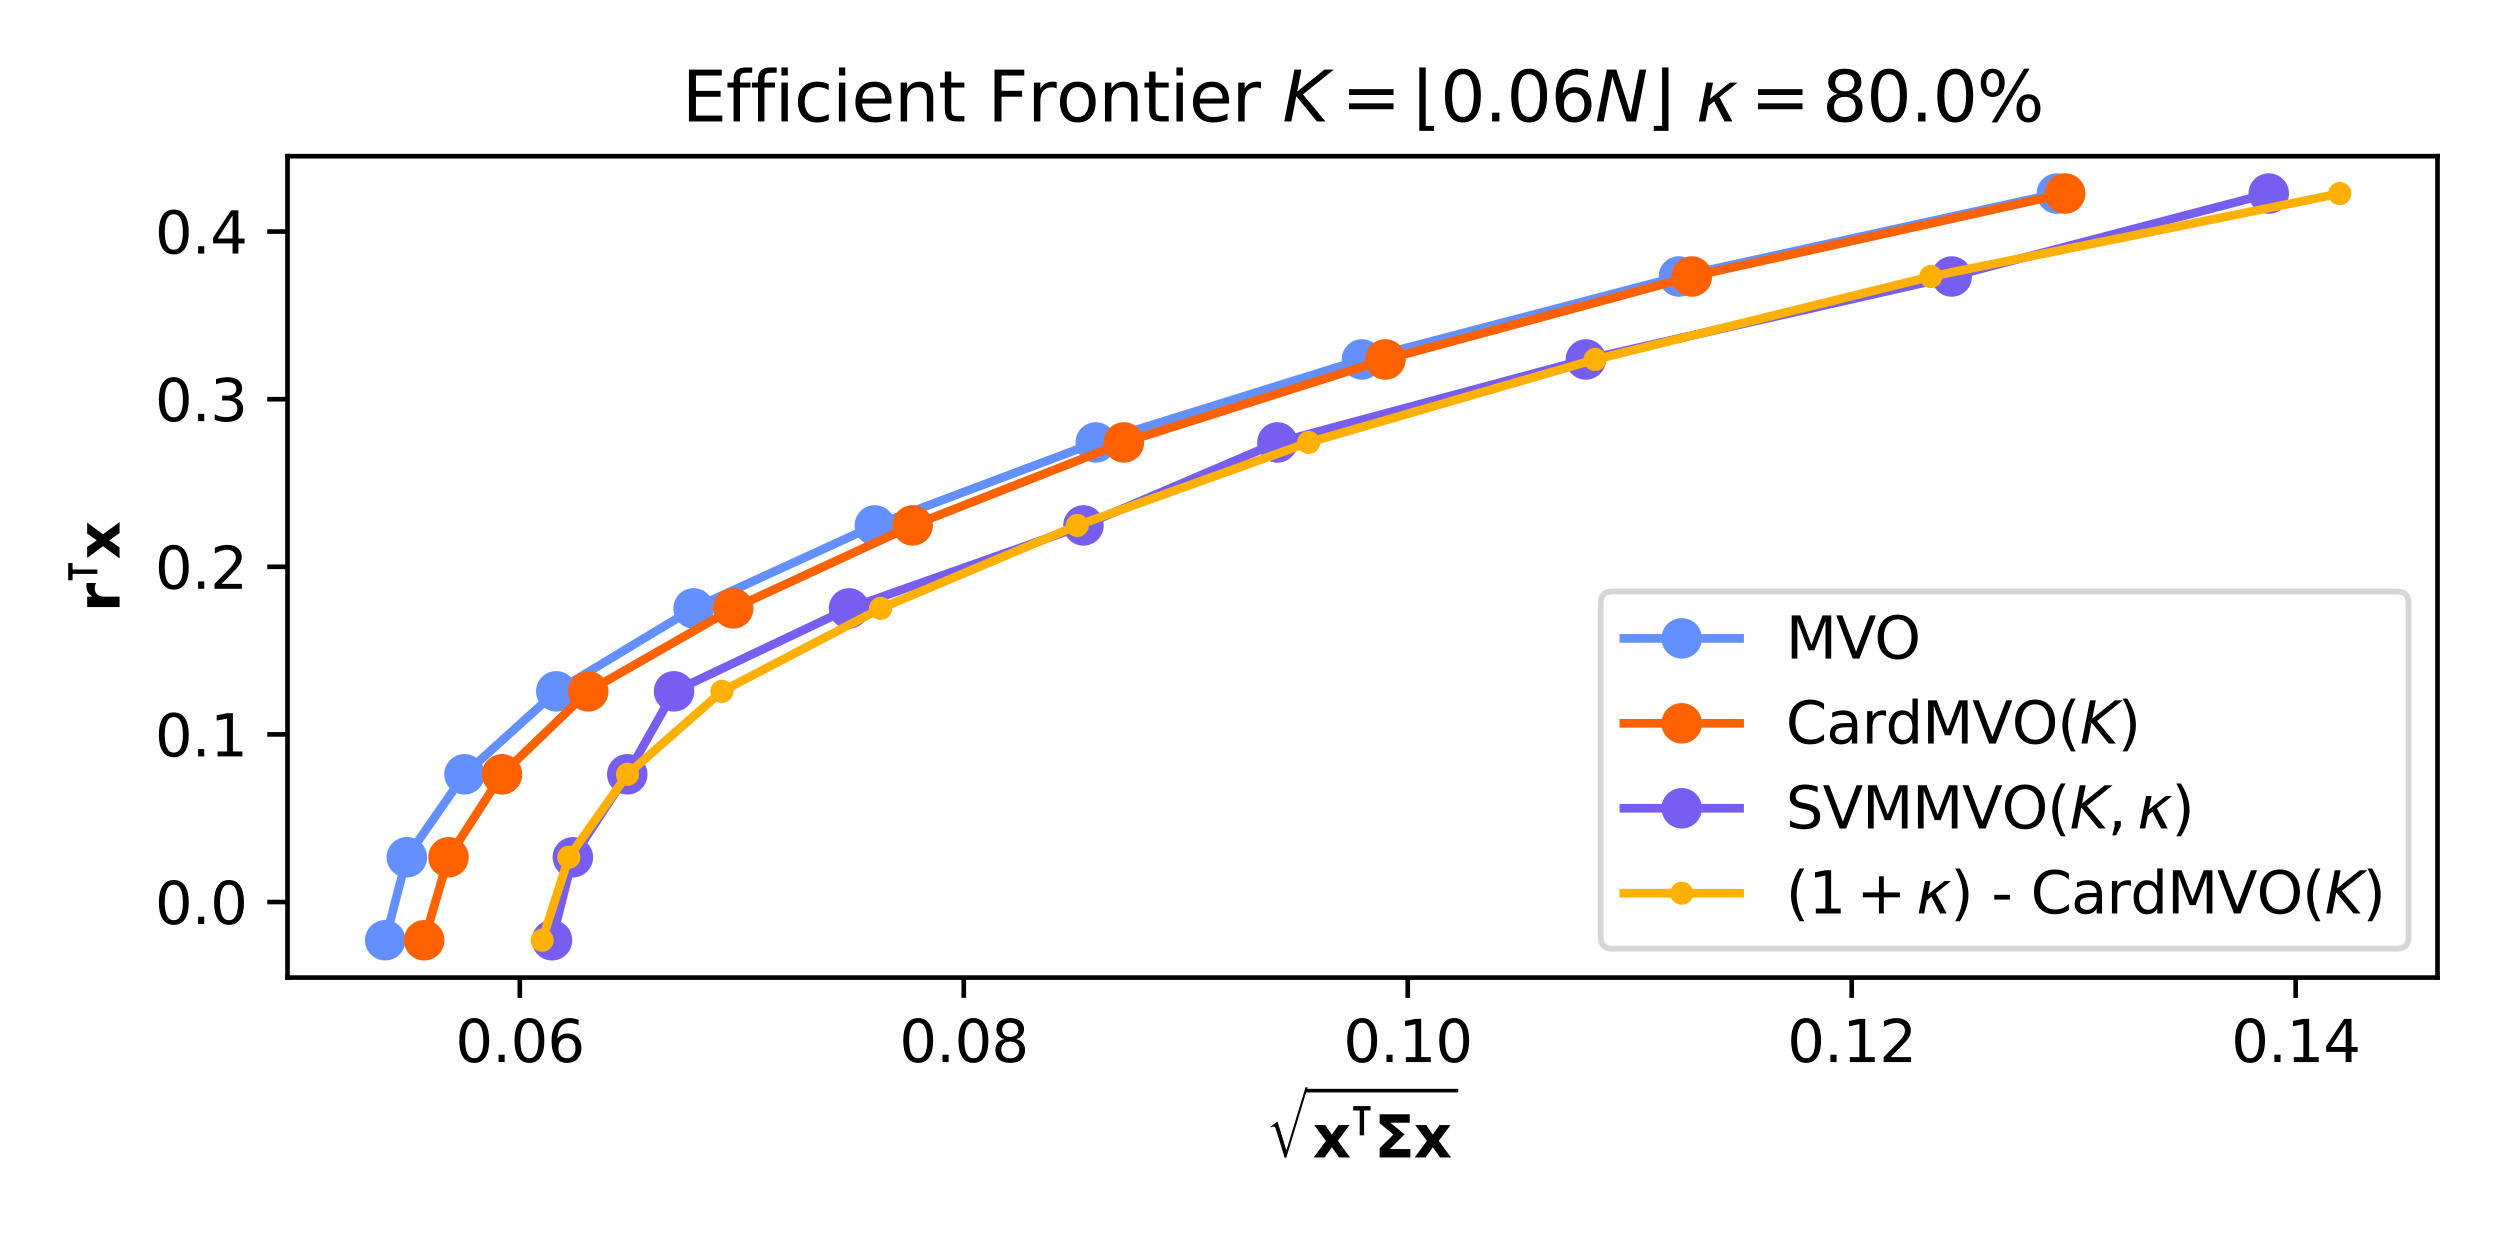 <?xml version="1.0" encoding="utf-8" standalone="no"?>
<!DOCTYPE svg PUBLIC "-//W3C//DTD SVG 1.1//EN"
  "http://www.w3.org/Graphics/SVG/1.1/DTD/svg11.dtd">
<svg xmlns:xlink="http://www.w3.org/1999/xlink" width="432pt" height="216pt" viewBox="0 0 432 216" xmlns="http://www.w3.org/2000/svg" version="1.1">
 <defs>
  <style type="text/css">*{stroke-linejoin: round; stroke-linecap: butt}</style>
 </defs>
 <g id="figure_1">
  <g id="patch_1">
   <path d="M 0 216 
L 432 216 
L 432 0 
L 0 0 
z
" style="fill: #ffffff"/>
  </g>
  <g id="axes_1">
   <g id="patch_2">
    <path d="M 49.682 168.926 
L 421.2 168.926 
L 421.2 26.992 
L 49.682 26.992 
z
" style="fill: #ffffff"/>
   </g>
   <g id="matplotlib.axis_1">
    <g id="xtick_1">
     <g id="line2d_1">
      <defs>
       <path id="m7dd9c42b30" d="M 0 0 
L 0 3.5 
" style="stroke: #000000; stroke-width: 0.8"/>
      </defs>
      <g>
       <use xlink:href="#m7dd9c42b30" x="89.823" y="168.926" style="stroke: #000000; stroke-width: 0.8"/>
      </g>
     </g>
     <g id="text_1">
      <!-- 0.06 -->
      <g transform="translate(78.69 183.524)scale(0.1 -0.1)">
       <defs>
        <path id="DejaVuSans-30" d="M 2034 4250 
Q 1547 4250 1301 3770 
Q 1056 3291 1056 2328 
Q 1056 1369 1301 889 
Q 1547 409 2034 409 
Q 2525 409 2770 889 
Q 3016 1369 3016 2328 
Q 3016 3291 2770 3770 
Q 2525 4250 2034 4250 
z
M 2034 4750 
Q 2819 4750 3233 4129 
Q 3647 3509 3647 2328 
Q 3647 1150 3233 529 
Q 2819 -91 2034 -91 
Q 1250 -91 836 529 
Q 422 1150 422 2328 
Q 422 3509 836 4129 
Q 1250 4750 2034 4750 
z
" transform="scale(0.016)"/>
        <path id="DejaVuSans-2e" d="M 684 794 
L 1344 794 
L 1344 0 
L 684 0 
L 684 794 
z
" transform="scale(0.016)"/>
        <path id="DejaVuSans-36" d="M 2113 2584 
Q 1688 2584 1439 2293 
Q 1191 2003 1191 1497 
Q 1191 994 1439 701 
Q 1688 409 2113 409 
Q 2538 409 2786 701 
Q 3034 994 3034 1497 
Q 3034 2003 2786 2293 
Q 2538 2584 2113 2584 
z
M 3366 4563 
L 3366 3988 
Q 3128 4100 2886 4159 
Q 2644 4219 2406 4219 
Q 1781 4219 1451 3797 
Q 1122 3375 1075 2522 
Q 1259 2794 1537 2939 
Q 1816 3084 2150 3084 
Q 2853 3084 3261 2657 
Q 3669 2231 3669 1497 
Q 3669 778 3244 343 
Q 2819 -91 2113 -91 
Q 1303 -91 875 529 
Q 447 1150 447 2328 
Q 447 3434 972 4092 
Q 1497 4750 2381 4750 
Q 2619 4750 2861 4703 
Q 3103 4656 3366 4563 
z
" transform="scale(0.016)"/>
       </defs>
       <use xlink:href="#DejaVuSans-30"/>
       <use xlink:href="#DejaVuSans-2e" x="63.623"/>
       <use xlink:href="#DejaVuSans-30" x="95.41"/>
       <use xlink:href="#DejaVuSans-36" x="159.033"/>
      </g>
     </g>
    </g>
    <g id="xtick_2">
     <g id="line2d_2">
      <g>
       <use xlink:href="#m7dd9c42b30" x="166.54" y="168.926" style="stroke: #000000; stroke-width: 0.8"/>
      </g>
     </g>
     <g id="text_2">
      <!-- 0.08 -->
      <g transform="translate(155.408 183.524)scale(0.1 -0.1)">
       <defs>
        <path id="DejaVuSans-38" d="M 2034 2216 
Q 1584 2216 1326 1975 
Q 1069 1734 1069 1313 
Q 1069 891 1326 650 
Q 1584 409 2034 409 
Q 2484 409 2743 651 
Q 3003 894 3003 1313 
Q 3003 1734 2745 1975 
Q 2488 2216 2034 2216 
z
M 1403 2484 
Q 997 2584 770 2862 
Q 544 3141 544 3541 
Q 544 4100 942 4425 
Q 1341 4750 2034 4750 
Q 2731 4750 3128 4425 
Q 3525 4100 3525 3541 
Q 3525 3141 3298 2862 
Q 3072 2584 2669 2484 
Q 3125 2378 3379 2068 
Q 3634 1759 3634 1313 
Q 3634 634 3220 271 
Q 2806 -91 2034 -91 
Q 1263 -91 848 271 
Q 434 634 434 1313 
Q 434 1759 690 2068 
Q 947 2378 1403 2484 
z
M 1172 3481 
Q 1172 3119 1398 2916 
Q 1625 2713 2034 2713 
Q 2441 2713 2670 2916 
Q 2900 3119 2900 3481 
Q 2900 3844 2670 4047 
Q 2441 4250 2034 4250 
Q 1625 4250 1398 4047 
Q 1172 3844 1172 3481 
z
" transform="scale(0.016)"/>
       </defs>
       <use xlink:href="#DejaVuSans-30"/>
       <use xlink:href="#DejaVuSans-2e" x="63.623"/>
       <use xlink:href="#DejaVuSans-30" x="95.41"/>
       <use xlink:href="#DejaVuSans-38" x="159.033"/>
      </g>
     </g>
    </g>
    <g id="xtick_3">
     <g id="line2d_3">
      <g>
       <use xlink:href="#m7dd9c42b30" x="243.258" y="168.926" style="stroke: #000000; stroke-width: 0.8"/>
      </g>
     </g>
     <g id="text_3">
      <!-- 0.10 -->
      <g transform="translate(232.125 183.524)scale(0.1 -0.1)">
       <defs>
        <path id="DejaVuSans-31" d="M 794 531 
L 1825 531 
L 1825 4091 
L 703 3866 
L 703 4441 
L 1819 4666 
L 2450 4666 
L 2450 531 
L 3481 531 
L 3481 0 
L 794 0 
L 794 531 
z
" transform="scale(0.016)"/>
       </defs>
       <use xlink:href="#DejaVuSans-30"/>
       <use xlink:href="#DejaVuSans-2e" x="63.623"/>
       <use xlink:href="#DejaVuSans-31" x="95.41"/>
       <use xlink:href="#DejaVuSans-30" x="159.033"/>
      </g>
     </g>
    </g>
    <g id="xtick_4">
     <g id="line2d_4">
      <g>
       <use xlink:href="#m7dd9c42b30" x="319.975" y="168.926" style="stroke: #000000; stroke-width: 0.8"/>
      </g>
     </g>
     <g id="text_4">
      <!-- 0.12 -->
      <g transform="translate(308.842 183.524)scale(0.1 -0.1)">
       <defs>
        <path id="DejaVuSans-32" d="M 1228 531 
L 3431 531 
L 3431 0 
L 469 0 
L 469 531 
Q 828 903 1448 1529 
Q 2069 2156 2228 2338 
Q 2531 2678 2651 2914 
Q 2772 3150 2772 3378 
Q 2772 3750 2511 3984 
Q 2250 4219 1831 4219 
Q 1534 4219 1204 4116 
Q 875 4013 500 3803 
L 500 4441 
Q 881 4594 1212 4672 
Q 1544 4750 1819 4750 
Q 2544 4750 2975 4387 
Q 3406 4025 3406 3419 
Q 3406 3131 3298 2873 
Q 3191 2616 2906 2266 
Q 2828 2175 2409 1742 
Q 1991 1309 1228 531 
z
" transform="scale(0.016)"/>
       </defs>
       <use xlink:href="#DejaVuSans-30"/>
       <use xlink:href="#DejaVuSans-2e" x="63.623"/>
       <use xlink:href="#DejaVuSans-31" x="95.41"/>
       <use xlink:href="#DejaVuSans-32" x="159.033"/>
      </g>
     </g>
    </g>
    <g id="xtick_5">
     <g id="line2d_5">
      <g>
       <use xlink:href="#m7dd9c42b30" x="396.692" y="168.926" style="stroke: #000000; stroke-width: 0.8"/>
      </g>
     </g>
     <g id="text_5">
      <!-- 0.14 -->
      <g transform="translate(385.559 183.524)scale(0.1 -0.1)">
       <defs>
        <path id="DejaVuSans-34" d="M 2419 4116 
L 825 1625 
L 2419 1625 
L 2419 4116 
z
M 2253 4666 
L 3047 4666 
L 3047 1625 
L 3713 1625 
L 3713 1100 
L 3047 1100 
L 3047 0 
L 2419 0 
L 2419 1100 
L 313 1100 
L 313 1709 
L 2253 4666 
z
" transform="scale(0.016)"/>
       </defs>
       <use xlink:href="#DejaVuSans-30"/>
       <use xlink:href="#DejaVuSans-2e" x="63.623"/>
       <use xlink:href="#DejaVuSans-31" x="95.41"/>
       <use xlink:href="#DejaVuSans-34" x="159.033"/>
      </g>
     </g>
    </g>
    <g id="text_6">
     <!-- $\sqrt{\bf{x}^{\intercal} \bf{\Sigma} \bf{x}}$ -->
     <g transform="translate(218.791 200.024)scale(0.1 -0.1)">
      <defs>
       <path id="STIXSizeOneSym-Regular-221a" d="M 6970 9933 
L 3373 -1888 
L 3104 -1888 
L 1626 2918 
Q 1555 3149 1465 3251 
Q 1376 3354 1229 3354 
Q 1011 3354 794 3181 
L 717 3309 
L 1766 4115 
L 1926 4115 
L 3379 -602 
L 3405 -602 
L 6605 9933 
L 6970 9933 
z
" transform="scale(0.016)"/>
       <path id="DejaVuSans-Bold-78" d="M 1422 1791 
L 159 3500 
L 1344 3500 
L 2059 2463 
L 2784 3500 
L 3969 3500 
L 2706 1797 
L 4031 0 
L 2847 0 
L 2059 1106 
L 1281 0 
L 97 0 
L 1422 1791 
z
" transform="scale(0.016)"/>
       <path id="DejaVuSans-Bold-22ba" d="M 1400 3838 
L 400 3838 
L 400 4513 
L 3072 4513 
L 3072 3838 
L 2075 3838 
L 2075 0 
L 1400 0 
L 1400 3838 
z
" transform="scale(0.016)"/>
       <path id="DejaVuSans-Bold-3a3" d="M 1684 909 
L 3903 909 
L 3903 0 
L 588 0 
L 588 1003 
L 2075 2481 
L 588 3703 
L 588 4666 
L 3834 4666 
L 3834 3756 
L 1738 3756 
L 3278 2494 
L 1684 909 
z
" transform="scale(0.016)"/>
      </defs>
      <use xlink:href="#STIXSizeOneSym-Regular-221a" transform="translate(0 19.109)scale(0.644)"/>
      <use xlink:href="#DejaVuSans-Bold-78" transform="translate(80.528 0.108)"/>
      <use xlink:href="#DejaVuSans-Bold-22ba" transform="translate(145.987 38.389)scale(0.7)"/>
      <use xlink:href="#DejaVuSans-Bold-3a3" transform="translate(186.695 0.108)"/>
      <use xlink:href="#DejaVuSans-Bold-78" transform="translate(255.005 0.108)"/>
      <path d="M 68.028 112.5 
L 68.028 118.75 
L 332.007 118.75 
L 332.007 112.5 
L 68.028 112.5 
z
"/>
     </g>
    </g>
   </g>
   <g id="matplotlib.axis_2">
    <g id="ytick_1">
     <g id="line2d_6">
      <defs>
       <path id="mb5a7e4e24e" d="M 0 0 
L -3.5 0 
" style="stroke: #000000; stroke-width: 0.8"/>
      </defs>
      <g>
       <use xlink:href="#mb5a7e4e24e" x="49.682" y="155.871" style="stroke: #000000; stroke-width: 0.8"/>
      </g>
     </g>
     <g id="text_7">
      <!-- 0.0 -->
      <g transform="translate(26.779 159.671)scale(0.1 -0.1)">
       <use xlink:href="#DejaVuSans-30"/>
       <use xlink:href="#DejaVuSans-2e" x="63.623"/>
       <use xlink:href="#DejaVuSans-30" x="95.41"/>
      </g>
     </g>
    </g>
    <g id="ytick_2">
     <g id="line2d_7">
      <g>
       <use xlink:href="#mb5a7e4e24e" x="49.682" y="126.907" style="stroke: #000000; stroke-width: 0.8"/>
      </g>
     </g>
     <g id="text_8">
      <!-- 0.1 -->
      <g transform="translate(26.779 130.707)scale(0.1 -0.1)">
       <use xlink:href="#DejaVuSans-30"/>
       <use xlink:href="#DejaVuSans-2e" x="63.623"/>
       <use xlink:href="#DejaVuSans-31" x="95.41"/>
      </g>
     </g>
    </g>
    <g id="ytick_3">
     <g id="line2d_8">
      <g>
       <use xlink:href="#mb5a7e4e24e" x="49.682" y="97.943" style="stroke: #000000; stroke-width: 0.8"/>
      </g>
     </g>
     <g id="text_9">
      <!-- 0.2 -->
      <g transform="translate(26.779 101.742)scale(0.1 -0.1)">
       <use xlink:href="#DejaVuSans-30"/>
       <use xlink:href="#DejaVuSans-2e" x="63.623"/>
       <use xlink:href="#DejaVuSans-32" x="95.41"/>
      </g>
     </g>
    </g>
    <g id="ytick_4">
     <g id="line2d_9">
      <g>
       <use xlink:href="#mb5a7e4e24e" x="49.682" y="68.979" style="stroke: #000000; stroke-width: 0.8"/>
      </g>
     </g>
     <g id="text_10">
      <!-- 0.3 -->
      <g transform="translate(26.779 72.778)scale(0.1 -0.1)">
       <defs>
        <path id="DejaVuSans-33" d="M 2597 2516 
Q 3050 2419 3304 2112 
Q 3559 1806 3559 1356 
Q 3559 666 3084 287 
Q 2609 -91 1734 -91 
Q 1441 -91 1130 -33 
Q 819 25 488 141 
L 488 750 
Q 750 597 1062 519 
Q 1375 441 1716 441 
Q 2309 441 2620 675 
Q 2931 909 2931 1356 
Q 2931 1769 2642 2001 
Q 2353 2234 1838 2234 
L 1294 2234 
L 1294 2753 
L 1863 2753 
Q 2328 2753 2575 2939 
Q 2822 3125 2822 3475 
Q 2822 3834 2567 4026 
Q 2313 4219 1838 4219 
Q 1578 4219 1281 4162 
Q 984 4106 628 3988 
L 628 4550 
Q 988 4650 1302 4700 
Q 1616 4750 1894 4750 
Q 2613 4750 3031 4423 
Q 3450 4097 3450 3541 
Q 3450 3153 3228 2886 
Q 3006 2619 2597 2516 
z
" transform="scale(0.016)"/>
       </defs>
       <use xlink:href="#DejaVuSans-30"/>
       <use xlink:href="#DejaVuSans-2e" x="63.623"/>
       <use xlink:href="#DejaVuSans-33" x="95.41"/>
      </g>
     </g>
    </g>
    <g id="ytick_5">
     <g id="line2d_10">
      <g>
       <use xlink:href="#mb5a7e4e24e" x="49.682" y="40.015" style="stroke: #000000; stroke-width: 0.8"/>
      </g>
     </g>
     <g id="text_11">
      <!-- 0.4 -->
      <g transform="translate(26.779 43.814)scale(0.1 -0.1)">
       <use xlink:href="#DejaVuSans-30"/>
       <use xlink:href="#DejaVuSans-2e" x="63.623"/>
       <use xlink:href="#DejaVuSans-34" x="95.41"/>
      </g>
     </g>
    </g>
    <g id="text_12">
     <!-- $\bf{r}^{\intercal} \bf{x}$ -->
     <g transform="translate(20.699 105.759)rotate(-90)scale(0.1 -0.1)">
      <defs>
       <path id="DejaVuSans-Bold-72" d="M 3138 2547 
Q 2991 2616 2845 2648 
Q 2700 2681 2553 2681 
Q 2122 2681 1889 2404 
Q 1656 2128 1656 1613 
L 1656 0 
L 538 0 
L 538 3500 
L 1656 3500 
L 1656 2925 
Q 1872 3269 2151 3426 
Q 2431 3584 2822 3584 
Q 2878 3584 2943 3579 
Q 3009 3575 3134 3559 
L 3138 2547 
z
" transform="scale(0.016)"/>
      </defs>
      <use xlink:href="#DejaVuSans-Bold-72" transform="translate(0 0.358)"/>
      <use xlink:href="#DejaVuSans-Bold-22ba" transform="translate(50.273 38.639)scale(0.7)"/>
      <use xlink:href="#DejaVuSans-Bold-78" transform="translate(90.981 0.358)"/>
     </g>
    </g>
   </g>
   <g id="line2d_11">
    <path d="M 66.569 162.474 
L 70.3 148.138 
L 80.267 133.801 
L 96.126 119.464 
L 119.857 105.128 
L 151.174 90.791 
L 189.351 76.454 
L 235.344 62.117 
L 290.115 47.781 
L 355.427 33.444 
" clip-path="url(#p85484d8413)" style="fill: none; stroke: #648fff; stroke-width: 1.5; stroke-linecap: square"/>
    <defs>
     <path id="m08238b3afa" d="M 0 3 
C 0.796 3 1.559 2.684 2.121 2.121 
C 2.684 1.559 3 0.796 3 0 
C 3 -0.796 2.684 -1.559 2.121 -2.121 
C 1.559 -2.684 0.796 -3 0 -3 
C -0.796 -3 -1.559 -2.684 -2.121 -2.121 
C -2.684 -1.559 -3 -0.796 -3 0 
C -3 0.796 -2.684 1.559 -2.121 2.121 
C -1.559 2.684 -0.796 3 0 3 
z
" style="stroke: #648fff"/>
    </defs>
    <g clip-path="url(#p85484d8413)">
     <use xlink:href="#m08238b3afa" x="66.569" y="162.474" style="fill: #648fff; stroke: #648fff"/>
     <use xlink:href="#m08238b3afa" x="70.3" y="148.138" style="fill: #648fff; stroke: #648fff"/>
     <use xlink:href="#m08238b3afa" x="80.267" y="133.801" style="fill: #648fff; stroke: #648fff"/>
     <use xlink:href="#m08238b3afa" x="96.126" y="119.464" style="fill: #648fff; stroke: #648fff"/>
     <use xlink:href="#m08238b3afa" x="119.857" y="105.128" style="fill: #648fff; stroke: #648fff"/>
     <use xlink:href="#m08238b3afa" x="151.174" y="90.791" style="fill: #648fff; stroke: #648fff"/>
     <use xlink:href="#m08238b3afa" x="189.351" y="76.454" style="fill: #648fff; stroke: #648fff"/>
     <use xlink:href="#m08238b3afa" x="235.344" y="62.117" style="fill: #648fff; stroke: #648fff"/>
     <use xlink:href="#m08238b3afa" x="290.115" y="47.781" style="fill: #648fff; stroke: #648fff"/>
     <use xlink:href="#m08238b3afa" x="355.427" y="33.444" style="fill: #648fff; stroke: #648fff"/>
    </g>
   </g>
   <g id="line2d_12">
    <path d="M 73.3 162.474 
L 77.502 148.138 
L 86.75 133.801 
L 101.648 119.464 
L 126.693 105.128 
L 157.708 90.791 
L 194.212 76.454 
L 239.399 62.117 
L 292.354 47.781 
L 356.859 33.444 
" clip-path="url(#p85484d8413)" style="fill: none; stroke: #fe6100; stroke-width: 1.5; stroke-linecap: square"/>
    <defs>
     <path id="m0f604b8621" d="M 0 3 
C 0.796 3 1.559 2.684 2.121 2.121 
C 2.684 1.559 3 0.796 3 0 
C 3 -0.796 2.684 -1.559 2.121 -2.121 
C 1.559 -2.684 0.796 -3 0 -3 
C -0.796 -3 -1.559 -2.684 -2.121 -2.121 
C -2.684 -1.559 -3 -0.796 -3 0 
C -3 0.796 -2.684 1.559 -2.121 2.121 
C -1.559 2.684 -0.796 3 0 3 
z
" style="stroke: #fe6100"/>
    </defs>
    <g clip-path="url(#p85484d8413)">
     <use xlink:href="#m0f604b8621" x="73.3" y="162.474" style="fill: #fe6100; stroke: #fe6100"/>
     <use xlink:href="#m0f604b8621" x="77.502" y="148.138" style="fill: #fe6100; stroke: #fe6100"/>
     <use xlink:href="#m0f604b8621" x="86.75" y="133.801" style="fill: #fe6100; stroke: #fe6100"/>
     <use xlink:href="#m0f604b8621" x="101.648" y="119.464" style="fill: #fe6100; stroke: #fe6100"/>
     <use xlink:href="#m0f604b8621" x="126.693" y="105.128" style="fill: #fe6100; stroke: #fe6100"/>
     <use xlink:href="#m0f604b8621" x="157.708" y="90.791" style="fill: #fe6100; stroke: #fe6100"/>
     <use xlink:href="#m0f604b8621" x="194.212" y="76.454" style="fill: #fe6100; stroke: #fe6100"/>
     <use xlink:href="#m0f604b8621" x="239.399" y="62.117" style="fill: #fe6100; stroke: #fe6100"/>
     <use xlink:href="#m0f604b8621" x="292.354" y="47.781" style="fill: #fe6100; stroke: #fe6100"/>
     <use xlink:href="#m0f604b8621" x="356.859" y="33.444" style="fill: #fe6100; stroke: #fe6100"/>
    </g>
   </g>
   <g id="line2d_13">
    <path d="M 95.388 162.474 
L 98.989 148.138 
L 108.392 133.801 
L 116.474 119.464 
L 146.708 105.128 
L 187.222 90.791 
L 220.735 76.454 
L 274.032 62.117 
L 337.253 47.781 
L 392.039 33.444 
" clip-path="url(#p85484d8413)" style="fill: none; stroke: #785ef0; stroke-width: 1.5; stroke-linecap: square"/>
    <defs>
     <path id="meb984ee791" d="M 0 3 
C 0.796 3 1.559 2.684 2.121 2.121 
C 2.684 1.559 3 0.796 3 0 
C 3 -0.796 2.684 -1.559 2.121 -2.121 
C 1.559 -2.684 0.796 -3 0 -3 
C -0.796 -3 -1.559 -2.684 -2.121 -2.121 
C -2.684 -1.559 -3 -0.796 -3 0 
C -3 0.796 -2.684 1.559 -2.121 2.121 
C -1.559 2.684 -0.796 3 0 3 
z
" style="stroke: #785ef0"/>
    </defs>
    <g clip-path="url(#p85484d8413)">
     <use xlink:href="#meb984ee791" x="95.388" y="162.474" style="fill: #785ef0; stroke: #785ef0"/>
     <use xlink:href="#meb984ee791" x="98.989" y="148.138" style="fill: #785ef0; stroke: #785ef0"/>
     <use xlink:href="#meb984ee791" x="108.392" y="133.801" style="fill: #785ef0; stroke: #785ef0"/>
     <use xlink:href="#meb984ee791" x="116.474" y="119.464" style="fill: #785ef0; stroke: #785ef0"/>
     <use xlink:href="#meb984ee791" x="146.708" y="105.128" style="fill: #785ef0; stroke: #785ef0"/>
     <use xlink:href="#meb984ee791" x="187.222" y="90.791" style="fill: #785ef0; stroke: #785ef0"/>
     <use xlink:href="#meb984ee791" x="220.735" y="76.454" style="fill: #785ef0; stroke: #785ef0"/>
     <use xlink:href="#meb984ee791" x="274.032" y="62.117" style="fill: #785ef0; stroke: #785ef0"/>
     <use xlink:href="#meb984ee791" x="337.253" y="47.781" style="fill: #785ef0; stroke: #785ef0"/>
     <use xlink:href="#meb984ee791" x="392.039" y="33.444" style="fill: #785ef0; stroke: #785ef0"/>
    </g>
   </g>
   <g id="line2d_14">
    <path d="M 93.69 162.474 
L 98.293 148.138 
L 108.424 133.801 
L 124.743 119.464 
L 152.179 105.128 
L 186.154 90.791 
L 226.142 76.454 
L 275.642 62.117 
L 333.652 47.781 
L 404.313 33.444 
" clip-path="url(#p85484d8413)" style="fill: none; stroke: #ffb000; stroke-width: 1.5; stroke-linecap: square"/>
    <defs>
     <path id="mba309d5049" d="M 0 1.5 
C 0.398 1.5 0.779 1.342 1.061 1.061 
C 1.342 0.779 1.5 0.398 1.5 0 
C 1.5 -0.398 1.342 -0.779 1.061 -1.061 
C 0.779 -1.342 0.398 -1.5 0 -1.5 
C -0.398 -1.5 -0.779 -1.342 -1.061 -1.061 
C -1.342 -0.779 -1.5 -0.398 -1.5 0 
C -1.5 0.398 -1.342 0.779 -1.061 1.061 
C -0.779 1.342 -0.398 1.5 0 1.5 
z
" style="stroke: #ffb000"/>
    </defs>
    <g clip-path="url(#p85484d8413)">
     <use xlink:href="#mba309d5049" x="93.69" y="162.474" style="fill: #ffb000; stroke: #ffb000"/>
     <use xlink:href="#mba309d5049" x="98.293" y="148.138" style="fill: #ffb000; stroke: #ffb000"/>
     <use xlink:href="#mba309d5049" x="108.424" y="133.801" style="fill: #ffb000; stroke: #ffb000"/>
     <use xlink:href="#mba309d5049" x="124.743" y="119.464" style="fill: #ffb000; stroke: #ffb000"/>
     <use xlink:href="#mba309d5049" x="152.179" y="105.128" style="fill: #ffb000; stroke: #ffb000"/>
     <use xlink:href="#mba309d5049" x="186.154" y="90.791" style="fill: #ffb000; stroke: #ffb000"/>
     <use xlink:href="#mba309d5049" x="226.142" y="76.454" style="fill: #ffb000; stroke: #ffb000"/>
     <use xlink:href="#mba309d5049" x="275.642" y="62.117" style="fill: #ffb000; stroke: #ffb000"/>
     <use xlink:href="#mba309d5049" x="333.652" y="47.781" style="fill: #ffb000; stroke: #ffb000"/>
     <use xlink:href="#mba309d5049" x="404.313" y="33.444" style="fill: #ffb000; stroke: #ffb000"/>
    </g>
   </g>
   <g id="patch_3">
    <path d="M 49.682 168.926 
L 49.682 26.992 
" style="fill: none; stroke: #000000; stroke-width: 0.8; stroke-linejoin: miter; stroke-linecap: square"/>
   </g>
   <g id="patch_4">
    <path d="M 421.2 168.926 
L 421.2 26.992 
" style="fill: none; stroke: #000000; stroke-width: 0.8; stroke-linejoin: miter; stroke-linecap: square"/>
   </g>
   <g id="patch_5">
    <path d="M 49.682 168.926 
L 421.2 168.926 
" style="fill: none; stroke: #000000; stroke-width: 0.8; stroke-linejoin: miter; stroke-linecap: square"/>
   </g>
   <g id="patch_6">
    <path d="M 49.682 26.992 
L 421.2 26.992 
" style="fill: none; stroke: #000000; stroke-width: 0.8; stroke-linejoin: miter; stroke-linecap: square"/>
   </g>
   <g id="text_13">
    <!-- Efficient Frontier $K = \lfloor 0.06N \rfloor$ $\kappa = 80.0\%$ -->
    <g transform="translate(117.841 20.992)scale(0.12 -0.12)">
     <defs>
      <path id="DejaVuSans-45" d="M 628 4666 
L 3578 4666 
L 3578 4134 
L 1259 4134 
L 1259 2753 
L 3481 2753 
L 3481 2222 
L 1259 2222 
L 1259 531 
L 3634 531 
L 3634 0 
L 628 0 
L 628 4666 
z
" transform="scale(0.016)"/>
      <path id="DejaVuSans-66" d="M 2375 4863 
L 2375 4384 
L 1825 4384 
Q 1516 4384 1395 4259 
Q 1275 4134 1275 3809 
L 1275 3500 
L 2222 3500 
L 2222 3053 
L 1275 3053 
L 1275 0 
L 697 0 
L 697 3053 
L 147 3053 
L 147 3500 
L 697 3500 
L 697 3744 
Q 697 4328 969 4595 
Q 1241 4863 1831 4863 
L 2375 4863 
z
" transform="scale(0.016)"/>
      <path id="DejaVuSans-69" d="M 603 3500 
L 1178 3500 
L 1178 0 
L 603 0 
L 603 3500 
z
M 603 4863 
L 1178 4863 
L 1178 4134 
L 603 4134 
L 603 4863 
z
" transform="scale(0.016)"/>
      <path id="DejaVuSans-63" d="M 3122 3366 
L 3122 2828 
Q 2878 2963 2633 3030 
Q 2388 3097 2138 3097 
Q 1578 3097 1268 2742 
Q 959 2388 959 1747 
Q 959 1106 1268 751 
Q 1578 397 2138 397 
Q 2388 397 2633 464 
Q 2878 531 3122 666 
L 3122 134 
Q 2881 22 2623 -34 
Q 2366 -91 2075 -91 
Q 1284 -91 818 406 
Q 353 903 353 1747 
Q 353 2603 823 3093 
Q 1294 3584 2113 3584 
Q 2378 3584 2631 3529 
Q 2884 3475 3122 3366 
z
" transform="scale(0.016)"/>
      <path id="DejaVuSans-65" d="M 3597 1894 
L 3597 1613 
L 953 1613 
Q 991 1019 1311 708 
Q 1631 397 2203 397 
Q 2534 397 2845 478 
Q 3156 559 3463 722 
L 3463 178 
Q 3153 47 2828 -22 
Q 2503 -91 2169 -91 
Q 1331 -91 842 396 
Q 353 884 353 1716 
Q 353 2575 817 3079 
Q 1281 3584 2069 3584 
Q 2775 3584 3186 3129 
Q 3597 2675 3597 1894 
z
M 3022 2063 
Q 3016 2534 2758 2815 
Q 2500 3097 2075 3097 
Q 1594 3097 1305 2825 
Q 1016 2553 972 2059 
L 3022 2063 
z
" transform="scale(0.016)"/>
      <path id="DejaVuSans-6e" d="M 3513 2113 
L 3513 0 
L 2938 0 
L 2938 2094 
Q 2938 2591 2744 2837 
Q 2550 3084 2163 3084 
Q 1697 3084 1428 2787 
Q 1159 2491 1159 1978 
L 1159 0 
L 581 0 
L 581 3500 
L 1159 3500 
L 1159 2956 
Q 1366 3272 1645 3428 
Q 1925 3584 2291 3584 
Q 2894 3584 3203 3211 
Q 3513 2838 3513 2113 
z
" transform="scale(0.016)"/>
      <path id="DejaVuSans-74" d="M 1172 4494 
L 1172 3500 
L 2356 3500 
L 2356 3053 
L 1172 3053 
L 1172 1153 
Q 1172 725 1289 603 
Q 1406 481 1766 481 
L 2356 481 
L 2356 0 
L 1766 0 
Q 1100 0 847 248 
Q 594 497 594 1153 
L 594 3053 
L 172 3053 
L 172 3500 
L 594 3500 
L 594 4494 
L 1172 4494 
z
" transform="scale(0.016)"/>
      <path id="DejaVuSans-20" transform="scale(0.016)"/>
      <path id="DejaVuSans-46" d="M 628 4666 
L 3309 4666 
L 3309 4134 
L 1259 4134 
L 1259 2759 
L 3109 2759 
L 3109 2228 
L 1259 2228 
L 1259 0 
L 628 0 
L 628 4666 
z
" transform="scale(0.016)"/>
      <path id="DejaVuSans-72" d="M 2631 2963 
Q 2534 3019 2420 3045 
Q 2306 3072 2169 3072 
Q 1681 3072 1420 2755 
Q 1159 2438 1159 1844 
L 1159 0 
L 581 0 
L 581 3500 
L 1159 3500 
L 1159 2956 
Q 1341 3275 1631 3429 
Q 1922 3584 2338 3584 
Q 2397 3584 2469 3576 
Q 2541 3569 2628 3553 
L 2631 2963 
z
" transform="scale(0.016)"/>
      <path id="DejaVuSans-6f" d="M 1959 3097 
Q 1497 3097 1228 2736 
Q 959 2375 959 1747 
Q 959 1119 1226 758 
Q 1494 397 1959 397 
Q 2419 397 2687 759 
Q 2956 1122 2956 1747 
Q 2956 2369 2687 2733 
Q 2419 3097 1959 3097 
z
M 1959 3584 
Q 2709 3584 3137 3096 
Q 3566 2609 3566 1747 
Q 3566 888 3137 398 
Q 2709 -91 1959 -91 
Q 1206 -91 779 398 
Q 353 888 353 1747 
Q 353 2609 779 3096 
Q 1206 3584 1959 3584 
z
" transform="scale(0.016)"/>
      <path id="DejaVuSans-Oblique-4b" d="M 1081 4666 
L 1716 4666 
L 1331 2700 
L 3781 4666 
L 4622 4666 
L 1850 2438 
L 3878 0 
L 3109 0 
L 1247 2272 
L 806 0 
L 172 0 
L 1081 4666 
z
" transform="scale(0.016)"/>
      <path id="DejaVuSans-3d" d="M 678 2906 
L 4684 2906 
L 4684 2381 
L 678 2381 
L 678 2906 
z
M 678 1631 
L 4684 1631 
L 4684 1100 
L 678 1100 
L 678 1631 
z
" transform="scale(0.016)"/>
      <path id="DejaVuSans-230a" d="M 550 -844 
L 550 4863 
L 1125 4863 
L 1125 -397 
L 1875 -397 
L 1875 -844 
L 550 -844 
z
" transform="scale(0.016)"/>
      <path id="DejaVuSans-Oblique-4e" d="M 1081 4666 
L 1931 4666 
L 3219 666 
L 4000 4666 
L 4616 4666 
L 3706 0 
L 2853 0 
L 1569 4025 
L 788 0 
L 172 0 
L 1081 4666 
z
" transform="scale(0.016)"/>
      <path id="DejaVuSans-230b" d="M 1947 -844 
L 622 -844 
L 622 -397 
L 1372 -397 
L 1372 4863 
L 1947 4863 
L 1947 -844 
z
" transform="scale(0.016)"/>
      <path id="DejaVuSans-Oblique-3ba" d="M 938 3500 
L 1531 3500 
L 1247 2047 
L 3041 3500 
L 3741 3500 
L 2106 2181 
L 3275 0 
L 2572 0 
L 1628 1806 
L 1122 1403 
L 850 0 
L 256 0 
L 938 3500 
z
" transform="scale(0.016)"/>
      <path id="DejaVuSans-25" d="M 4653 2053 
Q 4381 2053 4226 1822 
Q 4072 1591 4072 1178 
Q 4072 772 4226 539 
Q 4381 306 4653 306 
Q 4919 306 5073 539 
Q 5228 772 5228 1178 
Q 5228 1588 5073 1820 
Q 4919 2053 4653 2053 
z
M 4653 2450 
Q 5147 2450 5437 2106 
Q 5728 1763 5728 1178 
Q 5728 594 5436 251 
Q 5144 -91 4653 -91 
Q 4153 -91 3862 251 
Q 3572 594 3572 1178 
Q 3572 1766 3864 2108 
Q 4156 2450 4653 2450 
z
M 1428 4353 
Q 1159 4353 1004 4120 
Q 850 3888 850 3481 
Q 850 3069 1003 2837 
Q 1156 2606 1428 2606 
Q 1700 2606 1854 2837 
Q 2009 3069 2009 3481 
Q 2009 3884 1853 4118 
Q 1697 4353 1428 4353 
z
M 4250 4750 
L 4750 4750 
L 1831 -91 
L 1331 -91 
L 4250 4750 
z
M 1428 4750 
Q 1922 4750 2215 4408 
Q 2509 4066 2509 3481 
Q 2509 2891 2217 2550 
Q 1925 2209 1428 2209 
Q 931 2209 642 2551 
Q 353 2894 353 3481 
Q 353 4063 643 4406 
Q 934 4750 1428 4750 
z
" transform="scale(0.016)"/>
     </defs>
     <use xlink:href="#DejaVuSans-45" transform="translate(0 0.016)"/>
     <use xlink:href="#DejaVuSans-66" transform="translate(63.184 0.016)"/>
     <use xlink:href="#DejaVuSans-66" transform="translate(98.389 0.016)"/>
     <use xlink:href="#DejaVuSans-69" transform="translate(133.594 0.016)"/>
     <use xlink:href="#DejaVuSans-63" transform="translate(161.377 0.016)"/>
     <use xlink:href="#DejaVuSans-69" transform="translate(216.357 0.016)"/>
     <use xlink:href="#DejaVuSans-65" transform="translate(244.141 0.016)"/>
     <use xlink:href="#DejaVuSans-6e" transform="translate(305.664 0.016)"/>
     <use xlink:href="#DejaVuSans-74" transform="translate(369.043 0.016)"/>
     <use xlink:href="#DejaVuSans-20" transform="translate(408.252 0.016)"/>
     <use xlink:href="#DejaVuSans-46" transform="translate(440.039 0.016)"/>
     <use xlink:href="#DejaVuSans-72" transform="translate(497.559 0.016)"/>
     <use xlink:href="#DejaVuSans-6f" transform="translate(538.672 0.016)"/>
     <use xlink:href="#DejaVuSans-6e" transform="translate(599.854 0.016)"/>
     <use xlink:href="#DejaVuSans-74" transform="translate(663.232 0.016)"/>
     <use xlink:href="#DejaVuSans-69" transform="translate(702.441 0.016)"/>
     <use xlink:href="#DejaVuSans-65" transform="translate(730.225 0.016)"/>
     <use xlink:href="#DejaVuSans-72" transform="translate(791.748 0.016)"/>
     <use xlink:href="#DejaVuSans-20" transform="translate(832.861 0.016)"/>
     <use xlink:href="#DejaVuSans-Oblique-4b" transform="translate(864.648 0.016)"/>
     <use xlink:href="#DejaVuSans-3d" transform="translate(949.707 0.016)"/>
     <use xlink:href="#DejaVuSans-230a" transform="translate(1052.979 0.016)"/>
     <use xlink:href="#DejaVuSans-30" transform="translate(1091.992 0.016)"/>
     <use xlink:href="#DejaVuSans-2e" transform="translate(1155.615 0.016)"/>
     <use xlink:href="#DejaVuSans-30" transform="translate(1187.402 0.016)"/>
     <use xlink:href="#DejaVuSans-36" transform="translate(1251.025 0.016)"/>
     <use xlink:href="#DejaVuSans-Oblique-4e" transform="translate(1314.648 0.016)"/>
     <use xlink:href="#DejaVuSans-230b" transform="translate(1389.453 0.016)"/>
     <use xlink:href="#DejaVuSans-20" transform="translate(1428.467 0.016)"/>
     <use xlink:href="#DejaVuSans-Oblique-3ba" transform="translate(1460.254 0.016)"/>
     <use xlink:href="#DejaVuSans-3d" transform="translate(1538.672 0.016)"/>
     <use xlink:href="#DejaVuSans-38" transform="translate(1641.943 0.016)"/>
     <use xlink:href="#DejaVuSans-30" transform="translate(1705.566 0.016)"/>
     <use xlink:href="#DejaVuSans-2e" transform="translate(1769.189 0.016)"/>
     <use xlink:href="#DejaVuSans-30" transform="translate(1800.977 0.016)"/>
     <use xlink:href="#DejaVuSans-25" transform="translate(1864.6 0.016)"/>
    </g>
   </g>
   <g id="legend_1">
    <g id="patch_7">
     <path d="M 278.6 163.926 
L 414.2 163.926 
Q 416.2 163.926 416.2 161.926 
L 416.2 104.213 
Q 416.2 102.213 414.2 102.213 
L 278.6 102.213 
Q 276.6 102.213 276.6 104.213 
L 276.6 161.926 
Q 276.6 163.926 278.6 163.926 
z
" style="fill: #ffffff; opacity: 0.8; stroke: #cccccc; stroke-linejoin: miter"/>
    </g>
    <g id="line2d_15">
     <path d="M 280.6 110.312 
L 290.6 110.312 
L 300.6 110.312 
" style="fill: none; stroke: #648fff; stroke-width: 1.5; stroke-linecap: square"/>
     <g>
      <use xlink:href="#m08238b3afa" x="290.6" y="110.312" style="fill: #648fff; stroke: #648fff"/>
     </g>
    </g>
    <g id="text_14">
     <!-- MVO -->
     <g transform="translate(308.6 113.812)scale(0.1 -0.1)">
      <defs>
       <path id="DejaVuSans-4d" d="M 628 4666 
L 1569 4666 
L 2759 1491 
L 3956 4666 
L 4897 4666 
L 4897 0 
L 4281 0 
L 4281 4097 
L 3078 897 
L 2444 897 
L 1241 4097 
L 1241 0 
L 628 0 
L 628 4666 
z
" transform="scale(0.016)"/>
       <path id="DejaVuSans-56" d="M 1831 0 
L 50 4666 
L 709 4666 
L 2188 738 
L 3669 4666 
L 4325 4666 
L 2547 0 
L 1831 0 
z
" transform="scale(0.016)"/>
       <path id="DejaVuSans-4f" d="M 2522 4238 
Q 1834 4238 1429 3725 
Q 1025 3213 1025 2328 
Q 1025 1447 1429 934 
Q 1834 422 2522 422 
Q 3209 422 3611 934 
Q 4013 1447 4013 2328 
Q 4013 3213 3611 3725 
Q 3209 4238 2522 4238 
z
M 2522 4750 
Q 3503 4750 4090 4092 
Q 4678 3434 4678 2328 
Q 4678 1225 4090 567 
Q 3503 -91 2522 -91 
Q 1538 -91 948 565 
Q 359 1222 359 2328 
Q 359 3434 948 4092 
Q 1538 4750 2522 4750 
z
" transform="scale(0.016)"/>
      </defs>
      <use xlink:href="#DejaVuSans-4d"/>
      <use xlink:href="#DejaVuSans-56" x="86.279"/>
      <use xlink:href="#DejaVuSans-4f" x="152.938"/>
     </g>
    </g>
    <g id="line2d_16">
     <path d="M 280.6 124.99 
L 290.6 124.99 
L 300.6 124.99 
" style="fill: none; stroke: #fe6100; stroke-width: 1.5; stroke-linecap: square"/>
     <g>
      <use xlink:href="#m0f604b8621" x="290.6" y="124.99" style="fill: #fe6100; stroke: #fe6100"/>
     </g>
    </g>
    <g id="text_15">
     <!-- CardMVO($K$) -->
     <g transform="translate(308.6 128.49)scale(0.1 -0.1)">
      <defs>
       <path id="DejaVuSans-43" d="M 4122 4306 
L 4122 3641 
Q 3803 3938 3442 4084 
Q 3081 4231 2675 4231 
Q 1875 4231 1450 3742 
Q 1025 3253 1025 2328 
Q 1025 1406 1450 917 
Q 1875 428 2675 428 
Q 3081 428 3442 575 
Q 3803 722 4122 1019 
L 4122 359 
Q 3791 134 3420 21 
Q 3050 -91 2638 -91 
Q 1578 -91 968 557 
Q 359 1206 359 2328 
Q 359 3453 968 4101 
Q 1578 4750 2638 4750 
Q 3056 4750 3426 4639 
Q 3797 4528 4122 4306 
z
" transform="scale(0.016)"/>
       <path id="DejaVuSans-61" d="M 2194 1759 
Q 1497 1759 1228 1600 
Q 959 1441 959 1056 
Q 959 750 1161 570 
Q 1363 391 1709 391 
Q 2188 391 2477 730 
Q 2766 1069 2766 1631 
L 2766 1759 
L 2194 1759 
z
M 3341 1997 
L 3341 0 
L 2766 0 
L 2766 531 
Q 2569 213 2275 61 
Q 1981 -91 1556 -91 
Q 1019 -91 701 211 
Q 384 513 384 1019 
Q 384 1609 779 1909 
Q 1175 2209 1959 2209 
L 2766 2209 
L 2766 2266 
Q 2766 2663 2505 2880 
Q 2244 3097 1772 3097 
Q 1472 3097 1187 3025 
Q 903 2953 641 2809 
L 641 3341 
Q 956 3463 1253 3523 
Q 1550 3584 1831 3584 
Q 2591 3584 2966 3190 
Q 3341 2797 3341 1997 
z
" transform="scale(0.016)"/>
       <path id="DejaVuSans-64" d="M 2906 2969 
L 2906 4863 
L 3481 4863 
L 3481 0 
L 2906 0 
L 2906 525 
Q 2725 213 2448 61 
Q 2172 -91 1784 -91 
Q 1150 -91 751 415 
Q 353 922 353 1747 
Q 353 2572 751 3078 
Q 1150 3584 1784 3584 
Q 2172 3584 2448 3432 
Q 2725 3281 2906 2969 
z
M 947 1747 
Q 947 1113 1208 752 
Q 1469 391 1925 391 
Q 2381 391 2643 752 
Q 2906 1113 2906 1747 
Q 2906 2381 2643 2742 
Q 2381 3103 1925 3103 
Q 1469 3103 1208 2742 
Q 947 2381 947 1747 
z
" transform="scale(0.016)"/>
       <path id="DejaVuSans-28" d="M 1984 4856 
Q 1566 4138 1362 3434 
Q 1159 2731 1159 2009 
Q 1159 1288 1364 580 
Q 1569 -128 1984 -844 
L 1484 -844 
Q 1016 -109 783 600 
Q 550 1309 550 2009 
Q 550 2706 781 3412 
Q 1013 4119 1484 4856 
L 1984 4856 
z
" transform="scale(0.016)"/>
       <path id="DejaVuSans-29" d="M 513 4856 
L 1013 4856 
Q 1481 4119 1714 3412 
Q 1947 2706 1947 2009 
Q 1947 1309 1714 600 
Q 1481 -109 1013 -844 
L 513 -844 
Q 928 -128 1133 580 
Q 1338 1288 1338 2009 
Q 1338 2731 1133 3434 
Q 928 4138 513 4856 
z
" transform="scale(0.016)"/>
      </defs>
      <use xlink:href="#DejaVuSans-43" transform="translate(0 0.016)"/>
      <use xlink:href="#DejaVuSans-61" transform="translate(69.824 0.016)"/>
      <use xlink:href="#DejaVuSans-72" transform="translate(131.104 0.016)"/>
      <use xlink:href="#DejaVuSans-64" transform="translate(172.217 0.016)"/>
      <use xlink:href="#DejaVuSans-4d" transform="translate(235.693 0.016)"/>
      <use xlink:href="#DejaVuSans-56" transform="translate(321.973 0.016)"/>
      <use xlink:href="#DejaVuSans-4f" transform="translate(390.381 0.016)"/>
      <use xlink:href="#DejaVuSans-28" transform="translate(469.092 0.016)"/>
      <use xlink:href="#DejaVuSans-Oblique-4b" transform="translate(508.105 0.016)"/>
      <use xlink:href="#DejaVuSans-29" transform="translate(573.682 0.016)"/>
     </g>
    </g>
    <g id="line2d_17">
     <path d="M 280.6 139.668 
L 290.6 139.668 
L 300.6 139.668 
" style="fill: none; stroke: #785ef0; stroke-width: 1.5; stroke-linecap: square"/>
     <g>
      <use xlink:href="#meb984ee791" x="290.6" y="139.668" style="fill: #785ef0; stroke: #785ef0"/>
     </g>
    </g>
    <g id="text_16">
     <!-- SVMMVO($K, \kappa$) -->
     <g transform="translate(308.6 143.168)scale(0.1 -0.1)">
      <defs>
       <path id="DejaVuSans-53" d="M 3425 4513 
L 3425 3897 
Q 3066 4069 2747 4153 
Q 2428 4238 2131 4238 
Q 1616 4238 1336 4038 
Q 1056 3838 1056 3469 
Q 1056 3159 1242 3001 
Q 1428 2844 1947 2747 
L 2328 2669 
Q 3034 2534 3370 2195 
Q 3706 1856 3706 1288 
Q 3706 609 3251 259 
Q 2797 -91 1919 -91 
Q 1588 -91 1214 -16 
Q 841 59 441 206 
L 441 856 
Q 825 641 1194 531 
Q 1563 422 1919 422 
Q 2459 422 2753 634 
Q 3047 847 3047 1241 
Q 3047 1584 2836 1778 
Q 2625 1972 2144 2069 
L 1759 2144 
Q 1053 2284 737 2584 
Q 422 2884 422 3419 
Q 422 4038 858 4394 
Q 1294 4750 2059 4750 
Q 2388 4750 2728 4690 
Q 3069 4631 3425 4513 
z
" transform="scale(0.016)"/>
       <path id="DejaVuSans-2c" d="M 750 794 
L 1409 794 
L 1409 256 
L 897 -744 
L 494 -744 
L 750 256 
L 750 794 
z
" transform="scale(0.016)"/>
      </defs>
      <use xlink:href="#DejaVuSans-53" transform="translate(0 0.125)"/>
      <use xlink:href="#DejaVuSans-56" transform="translate(63.477 0.125)"/>
      <use xlink:href="#DejaVuSans-4d" transform="translate(131.885 0.125)"/>
      <use xlink:href="#DejaVuSans-4d" transform="translate(218.164 0.125)"/>
      <use xlink:href="#DejaVuSans-56" transform="translate(304.443 0.125)"/>
      <use xlink:href="#DejaVuSans-4f" transform="translate(372.852 0.125)"/>
      <use xlink:href="#DejaVuSans-28" transform="translate(451.562 0.125)"/>
      <use xlink:href="#DejaVuSans-Oblique-4b" transform="translate(490.576 0.125)"/>
      <use xlink:href="#DejaVuSans-2c" transform="translate(556.152 0.125)"/>
      <use xlink:href="#DejaVuSans-Oblique-3ba" transform="translate(607.422 0.125)"/>
      <use xlink:href="#DejaVuSans-29" transform="translate(666.357 0.125)"/>
     </g>
    </g>
    <g id="line2d_18">
     <path d="M 280.6 154.346 
L 290.6 154.346 
L 300.6 154.346 
" style="fill: none; stroke: #ffb000; stroke-width: 1.5; stroke-linecap: square"/>
     <g>
      <use xlink:href="#mba309d5049" x="290.6" y="154.346" style="fill: #ffb000; stroke: #ffb000"/>
     </g>
    </g>
    <g id="text_17">
     <!-- $(1 + \kappa)$ - CardMVO($K$) -->
     <g transform="translate(308.6 157.846)scale(0.1 -0.1)">
      <defs>
       <path id="DejaVuSans-2b" d="M 2944 4013 
L 2944 2272 
L 4684 2272 
L 4684 1741 
L 2944 1741 
L 2944 0 
L 2419 0 
L 2419 1741 
L 678 1741 
L 678 2272 
L 2419 2272 
L 2419 4013 
L 2944 4013 
z
" transform="scale(0.016)"/>
       <path id="DejaVuSans-2d" d="M 313 2009 
L 1997 2009 
L 1997 1497 
L 313 1497 
L 313 2009 
z
" transform="scale(0.016)"/>
      </defs>
      <use xlink:href="#DejaVuSans-28" transform="translate(0 0.016)"/>
      <use xlink:href="#DejaVuSans-31" transform="translate(39.014 0.016)"/>
      <use xlink:href="#DejaVuSans-2b" transform="translate(122.119 0.016)"/>
      <use xlink:href="#DejaVuSans-Oblique-3ba" transform="translate(225.391 0.016)"/>
      <use xlink:href="#DejaVuSans-29" transform="translate(284.326 0.016)"/>
      <use xlink:href="#DejaVuSans-20" transform="translate(323.34 0.016)"/>
      <use xlink:href="#DejaVuSans-2d" transform="translate(355.127 0.016)"/>
      <use xlink:href="#DejaVuSans-20" transform="translate(391.211 0.016)"/>
      <use xlink:href="#DejaVuSans-43" transform="translate(422.998 0.016)"/>
      <use xlink:href="#DejaVuSans-61" transform="translate(492.822 0.016)"/>
      <use xlink:href="#DejaVuSans-72" transform="translate(554.102 0.016)"/>
      <use xlink:href="#DejaVuSans-64" transform="translate(595.215 0.016)"/>
      <use xlink:href="#DejaVuSans-4d" transform="translate(658.691 0.016)"/>
      <use xlink:href="#DejaVuSans-56" transform="translate(744.971 0.016)"/>
      <use xlink:href="#DejaVuSans-4f" transform="translate(813.379 0.016)"/>
      <use xlink:href="#DejaVuSans-28" transform="translate(892.09 0.016)"/>
      <use xlink:href="#DejaVuSans-Oblique-4b" transform="translate(931.104 0.016)"/>
      <use xlink:href="#DejaVuSans-29" transform="translate(996.68 0.016)"/>
     </g>
    </g>
   </g>
  </g>
 </g>
 <defs>
  <clipPath id="p85484d8413">
   <rect x="49.682" y="26.992" width="371.518" height="141.934"/>
  </clipPath>
 </defs>
</svg>
